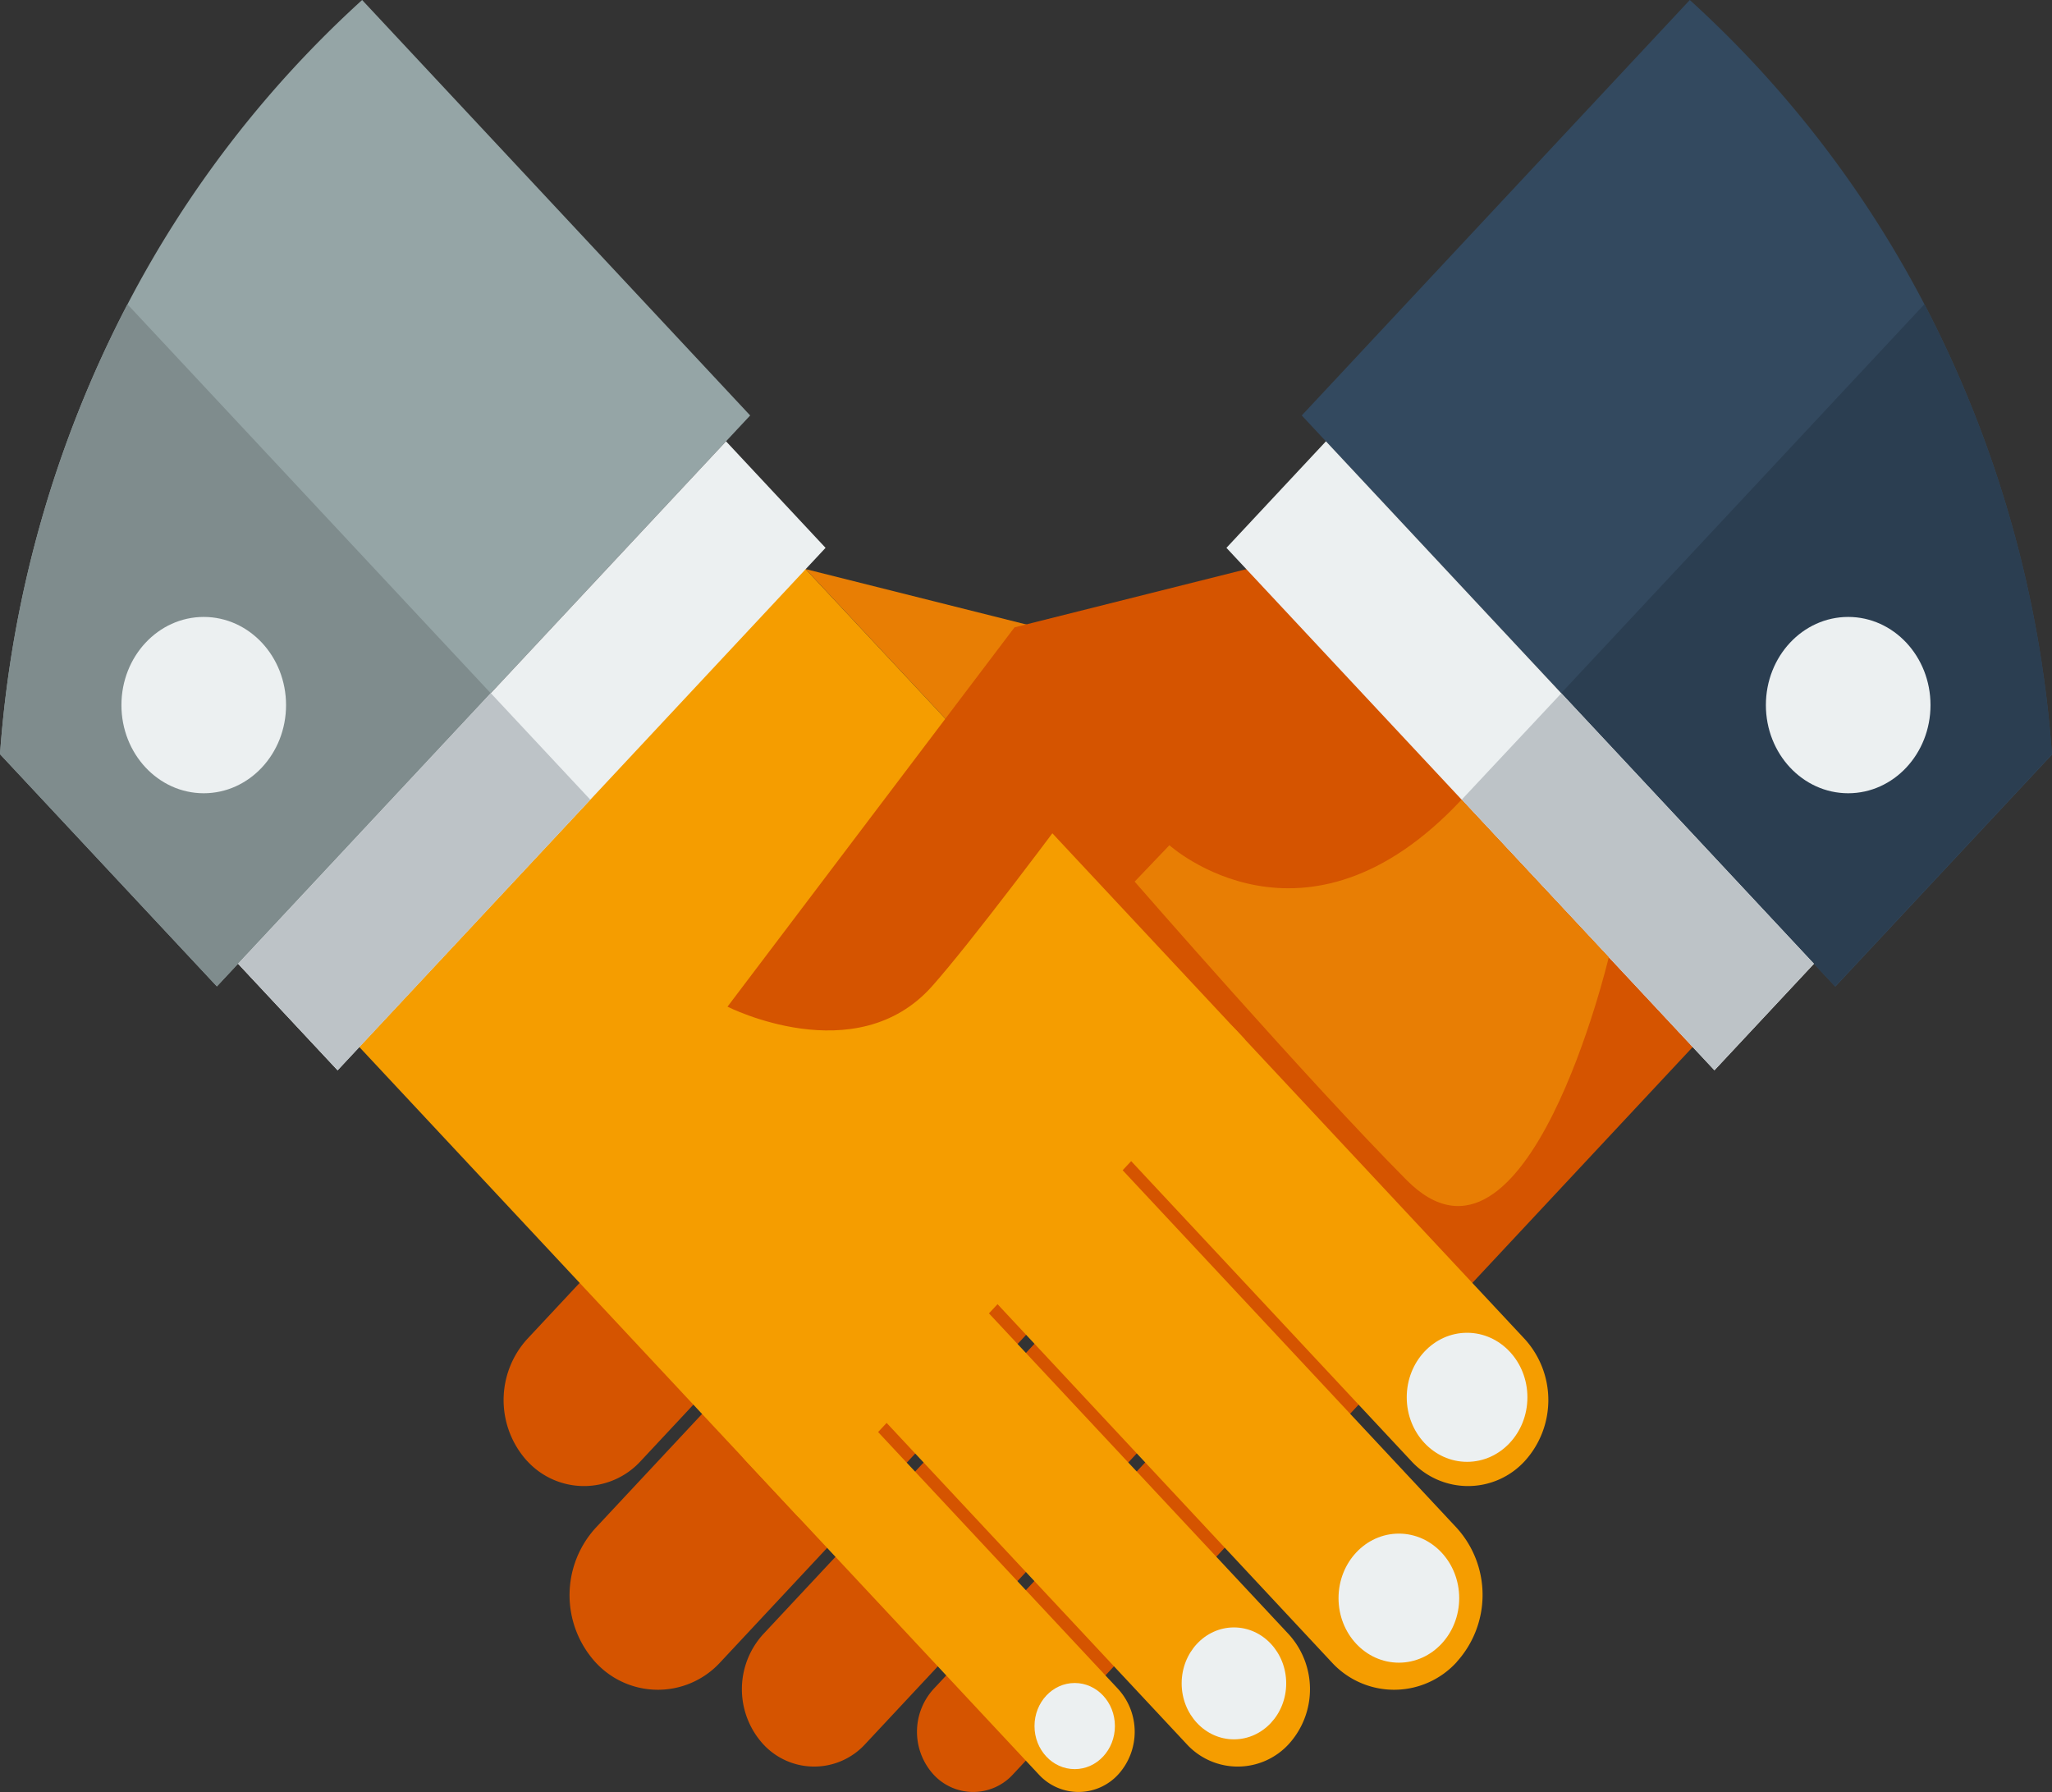<svg xmlns="http://www.w3.org/2000/svg" width="32.31" height="28.213" viewBox="0 0 32.31 28.213"><rect x="0" y="0" width="32.31" height="28.213" fill="#333333" stroke="none"/><defs><style>.a{fill:#33495f;}.b{fill:#2b3e51;}.c{fill:#95a5a6;}.d{fill:#7f8c8d;}.e{fill:#d55400;}.f{fill:#ecf0f1;}.g{fill:#bdc3c7;}.h{fill:#f59d00;}.i{fill:#e87e04;}</style></defs><g transform="translate(0 0)"><path class="a" d="M337.411,72.26a18.134,18.134,0,0,0-2.008-7.084,17.226,17.226,0,0,0-3.694-4.79l-6.11,6.541L334,75.92l3.412-3.653Z" transform="translate(-305.102 -60.386)"/><path class="b" d="M390.118,137.192l4.312,4.617,3.415-3.656a18.134,18.134,0,0,0-2.008-7.084L393.1,134Z" transform="translate(-365.536 -126.279)"/><path class="c" d="M7.511,60.387a17.222,17.222,0,0,0-3.694,4.79,18.134,18.134,0,0,0-2.008,7.084l3.415,3.656,2.848-3.049L9.537,71.3l4.084-4.372Z" transform="translate(-1.809 -60.387)"/><path class="d" d="M1.809,138.153l3.415,3.656,2.848-3.049,1.464-1.567-5.72-6.123A18.134,18.134,0,0,0,1.809,138.153Z" transform="translate(-1.809 -126.279)"/><path class="e" d="M.35.357,10.836,0l-.35,10.289L0,10.646Z" transform="translate(27.399 16.225) rotate(135)"/><path class="e" d="M127.448,301.415a1.211,1.211,0,0,0,1.79,0l4.521-4.84a1.428,1.428,0,0,0,0-1.917h0a1.211,1.211,0,0,0-1.791,0l-4.521,4.84a1.428,1.428,0,0,0,0,1.917Z" transform="translate(-119.148 -278.414)"/><path class="e" d="M143.872,319.2a1.332,1.332,0,0,0,1.97,0l6.267-6.709a1.571,1.571,0,0,0,0-2.108h0a1.332,1.332,0,0,0-1.97,0l-6.267,6.709a1.571,1.571,0,0,0,0,2.108Z" transform="translate(-134.498 -293.032)"/><path class="e" d="M186.684,357.832a1.09,1.09,0,0,0,1.611,0l5.372-5.75a1.285,1.285,0,0,0,0-1.725h0a1.09,1.09,0,0,0-1.611,0l-5.372,5.75a1.285,1.285,0,0,0,0,1.725Z" transform="translate(-174.67 -330.375)"/><path class="e" d="M230.2,382.47a.848.848,0,0,0,1.253,0l4.611-4.936a1,1,0,0,0,0-1.342h0a.848.848,0,0,0-1.253,0l-4.611,4.936a1,1,0,0,0,0,1.342Z" transform="translate(-215.503 -354.534)"/><path class="f" d="M.383.078,2.677,0,2.294,11.25,0,11.328Z" transform="translate(28.888 14.958) rotate(135)"/><path class="g" d="M.2.078,2.492,0l-.2,5.825L0,5.9Z" transform="translate(28.756 15.087) rotate(135)"/><ellipse class="f" cx="1.296" cy="1.388" rx="1.296" ry="1.388" transform="translate(27.805 9.713)"/><path class="h" d="M0,0,10.486.357l.35,10.289L.35,10.289Z" transform="translate(12.439 8.697) rotate(45)"/><path class="h" d="M282.233,301.415a1.211,1.211,0,0,1-1.79,0l-4.521-4.84a1.428,1.428,0,0,1,0-1.917h0a1.211,1.211,0,0,1,1.79,0l4.521,4.84a1.428,1.428,0,0,1,0,1.917Z" transform="translate(-258.223 -278.414)"/><path class="h" d="M236.235,319.2a1.332,1.332,0,0,1-1.97,0L228,312.487a1.571,1.571,0,0,1,0-2.108h0a1.333,1.333,0,0,1,1.97,0l6.267,6.709a1.571,1.571,0,0,1,0,2.108Z" transform="translate(-213.299 -293.032)"/><path class="h" d="M214.153,357.832a1.09,1.09,0,0,1-1.611,0l-5.372-5.75a1.285,1.285,0,0,1,0-1.725h0a1.09,1.09,0,0,1,1.611,0l5.372,5.75a1.285,1.285,0,0,1,0,1.725Z" transform="translate(-193.859 -330.375)"/><path class="h" d="M189.379,382.47a.848.848,0,0,1-1.253,0l-4.611-4.936a1,1,0,0,1,0-1.342h0a.848.848,0,0,1,1.253,0l4.611,4.936a1,1,0,0,1,0,1.342Z" transform="translate(-171.771 -354.534)"/><path class="f" d="M0,0,2.294.078l.383,11.25L.383,11.25Z" transform="translate(11.432 6.948) rotate(45)"/><path class="g" d="M0,0,2.294.078l.2,5.825L.2,5.825Z" transform="translate(7.728 10.913) rotate(45)"/><path class="i" d="M205.794,196.475l1.266-1.644-1.22-1.3-3.65-.916Z" transform="translate(-189.504 -183.655)"/><ellipse class="f" cx="0.95" cy="1.016" rx="0.95" ry="1.016" transform="translate(22.15 20.983)"/><ellipse class="f" cx="0.95" cy="1.016" rx="0.95" ry="1.016" transform="translate(21.076 24.145)"/><ellipse class="f" cx="0.823" cy="0.881" rx="0.823" ry="0.881" transform="translate(18.606 25.622)"/><ellipse class="f" cx="0.633" cy="0.678" rx="0.633" ry="0.678" transform="translate(16.289 26.497)"/><ellipse class="f" cx="1.296" cy="1.388" rx="1.296" ry="1.388" transform="translate(1.912 9.713)"/><path class="e" d="M185.985,199.181c-1.2,1.351-3.222.323-3.222.323l4.519-5.972,3.65-.916S187.183,197.83,185.985,199.181Z" transform="translate(-171.308 -183.655)"/><path class="i" d="M284.6,246.891s2.131,1.927,4.6-.717l2.318,2.481s-1.283,5.419-3.182,3.509c-1.549-1.558-4.283-4.7-4.283-4.7Z" transform="translate(-266.187 -233.584)"/></g></svg>